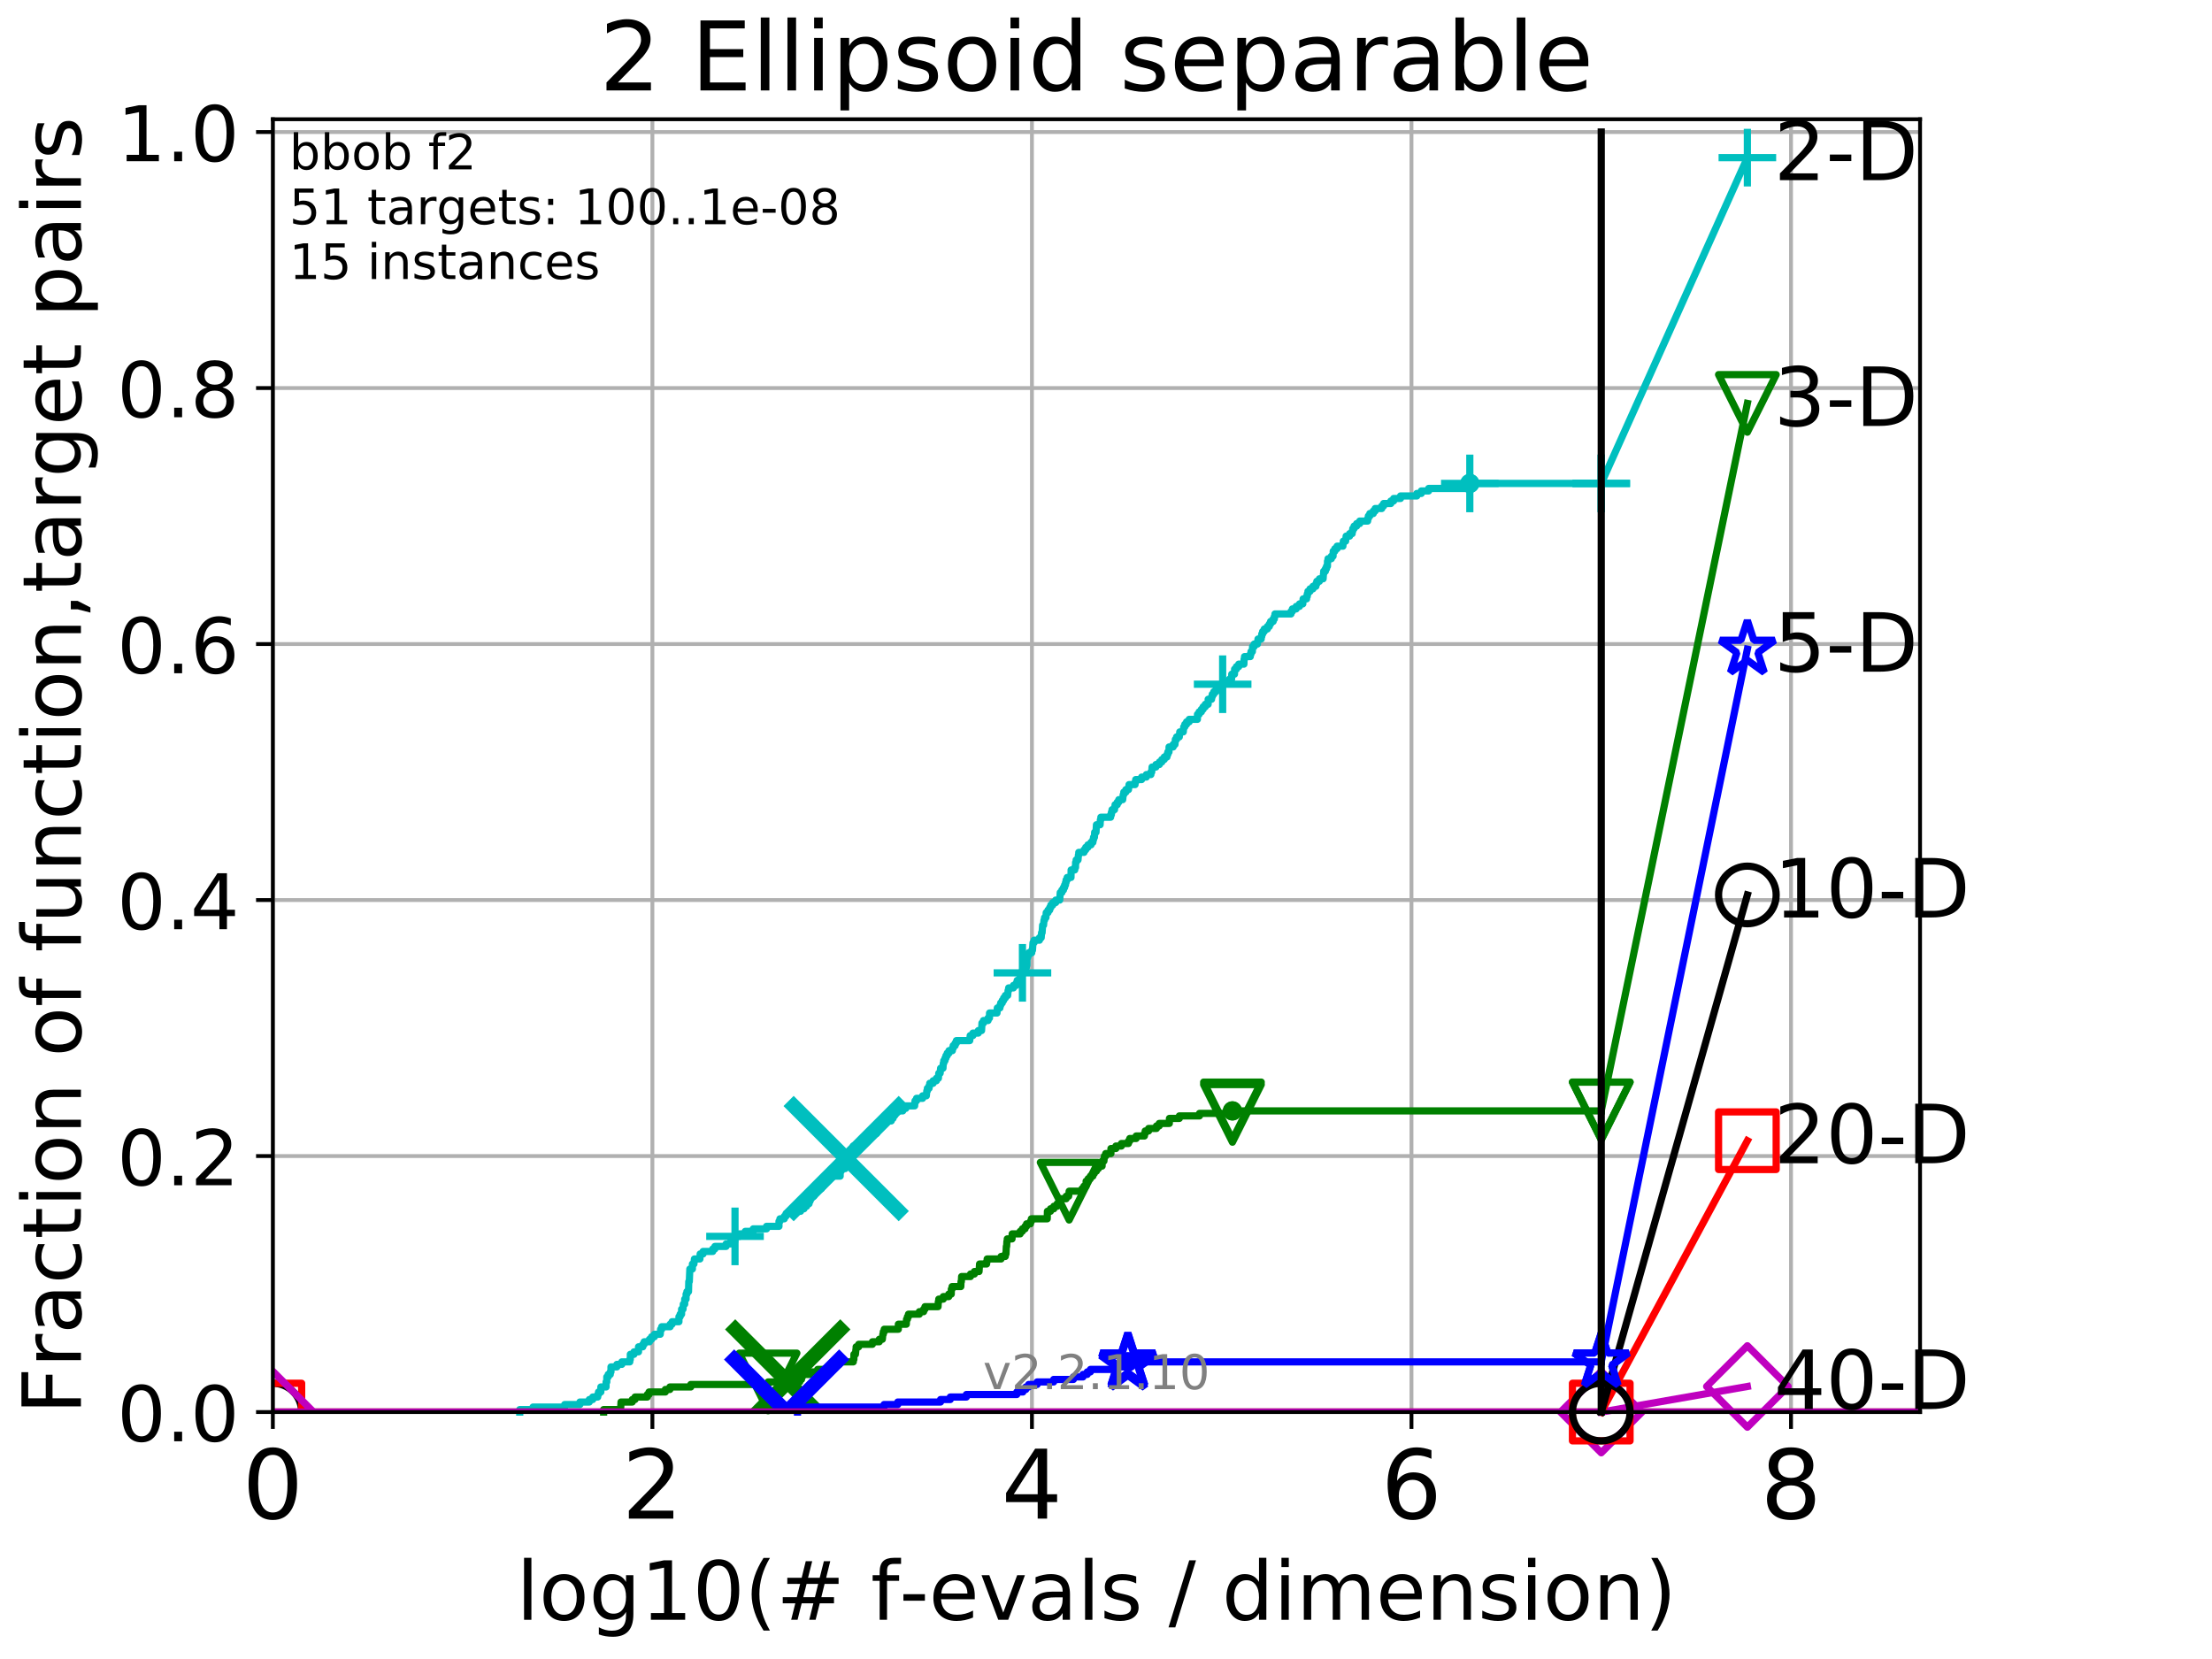 <?xml version="1.0" encoding="utf-8" standalone="no"?>
<!DOCTYPE svg PUBLIC "-//W3C//DTD SVG 1.1//EN"
  "http://www.w3.org/Graphics/SVG/1.1/DTD/svg11.dtd">
<!-- Created with matplotlib (http://matplotlib.org/) -->
<svg height="345.6pt" version="1.1" viewBox="0 0 460.8 345.6" width="460.8pt" xmlns="http://www.w3.org/2000/svg" xmlns:xlink="http://www.w3.org/1999/xlink">
 <defs>
  <style type="text/css">
*{stroke-linecap:butt;stroke-linejoin:round;}
  </style>
 </defs>
 <g id="figure_1">
  <g id="patch_1">
   <path d="M 0 345.6 
L 460.8 345.6 
L 460.8 0 
L 0 0 
z
" style="fill:#ffffff;"/>
  </g>
  <g id="axes_1">
   <g id="patch_2">
    <path d="M 56.84 294.16 
L 399.984 294.16 
L 399.984 24.84 
L 56.84 24.84 
z
" style="fill:#ffffff;"/>
   </g>
   <g id="matplotlib.axis_1">
    <g id="xtick_1">
     <g id="line2d_1">
      <path clip-path="url(#p47958f9c05)" d="M 56.84 294.16 
L 56.84 24.84 
" style="fill:none;stroke:#b0b0b0;stroke-linecap:square;stroke-width:0.8;"/>
     </g>
     <g id="line2d_2">
      <defs>
       <path d="M 0 0 
L 0 3.5 
" id="m445928299d" style="stroke:#000000;stroke-width:0.8;"/>
      </defs>
      <g>
       <use style="stroke:#000000;stroke-width:0.8;" x="56.84" xlink:href="#m445928299d" y="294.16"/>
      </g>
     </g>
     <g id="text_1">
      <!-- 0 -->
      <defs>
       <path d="M 31.781 66.406 
Q 24.172 66.406 20.328 58.906 
Q 16.5 51.422 16.5 36.375 
Q 16.5 21.391 20.328 13.891 
Q 24.172 6.391 31.781 6.391 
Q 39.453 6.391 43.281 13.891 
Q 47.125 21.391 47.125 36.375 
Q 47.125 51.422 43.281 58.906 
Q 39.453 66.406 31.781 66.406 
z
M 31.781 74.219 
Q 44.047 74.219 50.516 64.516 
Q 56.984 54.828 56.984 36.375 
Q 56.984 17.969 50.516 8.266 
Q 44.047 -1.422 31.781 -1.422 
Q 19.531 -1.422 13.062 8.266 
Q 6.594 17.969 6.594 36.375 
Q 6.594 54.828 13.062 64.516 
Q 19.531 74.219 31.781 74.219 
z
" id="DejaVuSans-30"/>
      </defs>
      <g transform="translate(50.477 316.357)scale(0.2 -0.2)">
       <use xlink:href="#DejaVuSans-30"/>
      </g>
     </g>
    </g>
    <g id="xtick_2">
     <g id="line2d_3">
      <path clip-path="url(#p47958f9c05)" d="M 135.905 294.16 
L 135.905 24.84 
" style="fill:none;stroke:#b0b0b0;stroke-linecap:square;stroke-width:0.8;"/>
     </g>
     <g id="line2d_4">
      <g>
       <use style="stroke:#000000;stroke-width:0.8;" x="135.905" xlink:href="#m445928299d" y="294.16"/>
      </g>
     </g>
     <g id="text_2">
      <!-- 2 -->
      <defs>
       <path d="M 19.188 8.297 
L 53.609 8.297 
L 53.609 0 
L 7.328 0 
L 7.328 8.297 
Q 12.938 14.109 22.625 23.891 
Q 32.328 33.688 34.812 36.531 
Q 39.547 41.844 41.422 45.531 
Q 43.312 49.219 43.312 52.781 
Q 43.312 58.594 39.234 62.25 
Q 35.156 65.922 28.609 65.922 
Q 23.969 65.922 18.812 64.312 
Q 13.672 62.703 7.812 59.422 
L 7.812 69.391 
Q 13.766 71.781 18.938 73 
Q 24.125 74.219 28.422 74.219 
Q 39.75 74.219 46.484 68.547 
Q 53.219 62.891 53.219 53.422 
Q 53.219 48.922 51.531 44.891 
Q 49.859 40.875 45.406 35.406 
Q 44.188 33.984 37.641 27.219 
Q 31.109 20.453 19.188 8.297 
z
" id="DejaVuSans-32"/>
      </defs>
      <g transform="translate(129.543 316.357)scale(0.2 -0.2)">
       <use xlink:href="#DejaVuSans-32"/>
      </g>
     </g>
    </g>
    <g id="xtick_3">
     <g id="line2d_5">
      <path clip-path="url(#p47958f9c05)" d="M 214.971 294.16 
L 214.971 24.84 
" style="fill:none;stroke:#b0b0b0;stroke-linecap:square;stroke-width:0.8;"/>
     </g>
     <g id="line2d_6">
      <g>
       <use style="stroke:#000000;stroke-width:0.8;" x="214.971" xlink:href="#m445928299d" y="294.16"/>
      </g>
     </g>
     <g id="text_3">
      <!-- 4 -->
      <defs>
       <path d="M 37.797 64.312 
L 12.891 25.391 
L 37.797 25.391 
z
M 35.203 72.906 
L 47.609 72.906 
L 47.609 25.391 
L 58.016 25.391 
L 58.016 17.188 
L 47.609 17.188 
L 47.609 0 
L 37.797 0 
L 37.797 17.188 
L 4.891 17.188 
L 4.891 26.703 
z
" id="DejaVuSans-34"/>
      </defs>
      <g transform="translate(208.608 316.357)scale(0.2 -0.2)">
       <use xlink:href="#DejaVuSans-34"/>
      </g>
     </g>
    </g>
    <g id="xtick_4">
     <g id="line2d_7">
      <path clip-path="url(#p47958f9c05)" d="M 294.036 294.16 
L 294.036 24.84 
" style="fill:none;stroke:#b0b0b0;stroke-linecap:square;stroke-width:0.8;"/>
     </g>
     <g id="line2d_8">
      <g>
       <use style="stroke:#000000;stroke-width:0.8;" x="294.036" xlink:href="#m445928299d" y="294.16"/>
      </g>
     </g>
     <g id="text_4">
      <!-- 6 -->
      <defs>
       <path d="M 33.016 40.375 
Q 26.375 40.375 22.484 35.828 
Q 18.609 31.297 18.609 23.391 
Q 18.609 15.531 22.484 10.953 
Q 26.375 6.391 33.016 6.391 
Q 39.656 6.391 43.531 10.953 
Q 47.406 15.531 47.406 23.391 
Q 47.406 31.297 43.531 35.828 
Q 39.656 40.375 33.016 40.375 
z
M 52.594 71.297 
L 52.594 62.312 
Q 48.875 64.062 45.094 64.984 
Q 41.312 65.922 37.594 65.922 
Q 27.828 65.922 22.672 59.328 
Q 17.531 52.734 16.797 39.406 
Q 19.672 43.656 24.016 45.922 
Q 28.375 48.188 33.594 48.188 
Q 44.578 48.188 50.953 41.516 
Q 57.328 34.859 57.328 23.391 
Q 57.328 12.156 50.688 5.359 
Q 44.047 -1.422 33.016 -1.422 
Q 20.359 -1.422 13.672 8.266 
Q 6.984 17.969 6.984 36.375 
Q 6.984 53.656 15.188 63.938 
Q 23.391 74.219 37.203 74.219 
Q 40.922 74.219 44.703 73.484 
Q 48.484 72.75 52.594 71.297 
z
" id="DejaVuSans-36"/>
      </defs>
      <g transform="translate(287.674 316.357)scale(0.2 -0.2)">
       <use xlink:href="#DejaVuSans-36"/>
      </g>
     </g>
    </g>
    <g id="xtick_5">
     <g id="line2d_9">
      <path clip-path="url(#p47958f9c05)" d="M 373.102 294.16 
L 373.102 24.84 
" style="fill:none;stroke:#b0b0b0;stroke-linecap:square;stroke-width:0.8;"/>
     </g>
     <g id="line2d_10">
      <g>
       <use style="stroke:#000000;stroke-width:0.8;" x="373.102" xlink:href="#m445928299d" y="294.16"/>
      </g>
     </g>
     <g id="text_5">
      <!-- 8 -->
      <defs>
       <path d="M 31.781 34.625 
Q 24.75 34.625 20.719 30.859 
Q 16.703 27.094 16.703 20.516 
Q 16.703 13.922 20.719 10.156 
Q 24.75 6.391 31.781 6.391 
Q 38.812 6.391 42.859 10.172 
Q 46.922 13.969 46.922 20.516 
Q 46.922 27.094 42.891 30.859 
Q 38.875 34.625 31.781 34.625 
z
M 21.922 38.812 
Q 15.578 40.375 12.031 44.719 
Q 8.5 49.078 8.5 55.328 
Q 8.5 64.062 14.719 69.141 
Q 20.953 74.219 31.781 74.219 
Q 42.672 74.219 48.875 69.141 
Q 55.078 64.062 55.078 55.328 
Q 55.078 49.078 51.531 44.719 
Q 48 40.375 41.703 38.812 
Q 48.828 37.156 52.797 32.312 
Q 56.781 27.484 56.781 20.516 
Q 56.781 9.906 50.312 4.234 
Q 43.844 -1.422 31.781 -1.422 
Q 19.734 -1.422 13.25 4.234 
Q 6.781 9.906 6.781 20.516 
Q 6.781 27.484 10.781 32.312 
Q 14.797 37.156 21.922 38.812 
z
M 18.312 54.391 
Q 18.312 48.734 21.844 45.562 
Q 25.391 42.391 31.781 42.391 
Q 38.141 42.391 41.719 45.562 
Q 45.312 48.734 45.312 54.391 
Q 45.312 60.062 41.719 63.234 
Q 38.141 66.406 31.781 66.406 
Q 25.391 66.406 21.844 63.234 
Q 18.312 60.062 18.312 54.391 
z
" id="DejaVuSans-38"/>
      </defs>
      <g transform="translate(366.739 316.357)scale(0.2 -0.2)">
       <use xlink:href="#DejaVuSans-38"/>
      </g>
     </g>
    </g>
    <g id="text_6">
     <!-- log10(# f-evals / dimension) -->
     <defs>
      <path d="M 9.422 75.984 
L 18.406 75.984 
L 18.406 0 
L 9.422 0 
z
" id="DejaVuSans-6c"/>
      <path d="M 30.609 48.391 
Q 23.391 48.391 19.188 42.75 
Q 14.984 37.109 14.984 27.297 
Q 14.984 17.484 19.156 11.844 
Q 23.344 6.203 30.609 6.203 
Q 37.797 6.203 41.984 11.859 
Q 46.188 17.531 46.188 27.297 
Q 46.188 37.016 41.984 42.703 
Q 37.797 48.391 30.609 48.391 
z
M 30.609 56 
Q 42.328 56 49.016 48.375 
Q 55.719 40.766 55.719 27.297 
Q 55.719 13.875 49.016 6.219 
Q 42.328 -1.422 30.609 -1.422 
Q 18.844 -1.422 12.172 6.219 
Q 5.516 13.875 5.516 27.297 
Q 5.516 40.766 12.172 48.375 
Q 18.844 56 30.609 56 
z
" id="DejaVuSans-6f"/>
      <path d="M 45.406 27.984 
Q 45.406 37.75 41.375 43.109 
Q 37.359 48.484 30.078 48.484 
Q 22.859 48.484 18.828 43.109 
Q 14.797 37.75 14.797 27.984 
Q 14.797 18.266 18.828 12.891 
Q 22.859 7.516 30.078 7.516 
Q 37.359 7.516 41.375 12.891 
Q 45.406 18.266 45.406 27.984 
z
M 54.391 6.781 
Q 54.391 -7.172 48.188 -13.984 
Q 42 -20.797 29.203 -20.797 
Q 24.469 -20.797 20.266 -20.094 
Q 16.062 -19.391 12.109 -17.922 
L 12.109 -9.188 
Q 16.062 -11.328 19.922 -12.344 
Q 23.781 -13.375 27.781 -13.375 
Q 36.625 -13.375 41.016 -8.766 
Q 45.406 -4.156 45.406 5.172 
L 45.406 9.625 
Q 42.625 4.781 38.281 2.391 
Q 33.938 0 27.875 0 
Q 17.828 0 11.672 7.656 
Q 5.516 15.328 5.516 27.984 
Q 5.516 40.672 11.672 48.328 
Q 17.828 56 27.875 56 
Q 33.938 56 38.281 53.609 
Q 42.625 51.219 45.406 46.391 
L 45.406 54.688 
L 54.391 54.688 
z
" id="DejaVuSans-67"/>
      <path d="M 12.406 8.297 
L 28.516 8.297 
L 28.516 63.922 
L 10.984 60.406 
L 10.984 69.391 
L 28.422 72.906 
L 38.281 72.906 
L 38.281 8.297 
L 54.391 8.297 
L 54.391 0 
L 12.406 0 
z
" id="DejaVuSans-31"/>
      <path d="M 31 75.875 
Q 24.469 64.656 21.281 53.656 
Q 18.109 42.672 18.109 31.391 
Q 18.109 20.125 21.312 9.062 
Q 24.516 -2 31 -13.188 
L 23.188 -13.188 
Q 15.875 -1.703 12.234 9.375 
Q 8.594 20.453 8.594 31.391 
Q 8.594 42.281 12.203 53.312 
Q 15.828 64.359 23.188 75.875 
z
" id="DejaVuSans-28"/>
      <path d="M 51.125 44 
L 36.922 44 
L 32.812 27.688 
L 47.125 27.688 
z
M 43.797 71.781 
L 38.719 51.516 
L 52.984 51.516 
L 58.109 71.781 
L 65.922 71.781 
L 60.891 51.516 
L 76.125 51.516 
L 76.125 44 
L 58.984 44 
L 54.984 27.688 
L 70.516 27.688 
L 70.516 20.219 
L 53.078 20.219 
L 48 0 
L 40.188 0 
L 45.219 20.219 
L 30.906 20.219 
L 25.875 0 
L 18.016 0 
L 23.094 20.219 
L 7.719 20.219 
L 7.719 27.688 
L 24.906 27.688 
L 29 44 
L 13.281 44 
L 13.281 51.516 
L 30.906 51.516 
L 35.891 71.781 
z
" id="DejaVuSans-23"/>
      <path id="DejaVuSans-20"/>
      <path d="M 37.109 75.984 
L 37.109 68.5 
L 28.516 68.5 
Q 23.688 68.5 21.797 66.547 
Q 19.922 64.594 19.922 59.516 
L 19.922 54.688 
L 34.719 54.688 
L 34.719 47.703 
L 19.922 47.703 
L 19.922 0 
L 10.891 0 
L 10.891 47.703 
L 2.297 47.703 
L 2.297 54.688 
L 10.891 54.688 
L 10.891 58.5 
Q 10.891 67.625 15.141 71.797 
Q 19.391 75.984 28.609 75.984 
z
" id="DejaVuSans-66"/>
      <path d="M 4.891 31.391 
L 31.203 31.391 
L 31.203 23.391 
L 4.891 23.391 
z
" id="DejaVuSans-2d"/>
      <path d="M 56.203 29.594 
L 56.203 25.203 
L 14.891 25.203 
Q 15.484 15.922 20.484 11.062 
Q 25.484 6.203 34.422 6.203 
Q 39.594 6.203 44.453 7.469 
Q 49.312 8.734 54.109 11.281 
L 54.109 2.781 
Q 49.266 0.734 44.188 -0.344 
Q 39.109 -1.422 33.891 -1.422 
Q 20.797 -1.422 13.156 6.188 
Q 5.516 13.812 5.516 26.812 
Q 5.516 40.234 12.766 48.109 
Q 20.016 56 32.328 56 
Q 43.359 56 49.781 48.891 
Q 56.203 41.797 56.203 29.594 
z
M 47.219 32.234 
Q 47.125 39.594 43.094 43.984 
Q 39.062 48.391 32.422 48.391 
Q 24.906 48.391 20.391 44.141 
Q 15.875 39.891 15.188 32.172 
z
" id="DejaVuSans-65"/>
      <path d="M 2.984 54.688 
L 12.5 54.688 
L 29.594 8.797 
L 46.688 54.688 
L 56.203 54.688 
L 35.688 0 
L 23.484 0 
z
" id="DejaVuSans-76"/>
      <path d="M 34.281 27.484 
Q 23.391 27.484 19.188 25 
Q 14.984 22.516 14.984 16.5 
Q 14.984 11.719 18.141 8.906 
Q 21.297 6.109 26.703 6.109 
Q 34.188 6.109 38.703 11.406 
Q 43.219 16.703 43.219 25.484 
L 43.219 27.484 
z
M 52.203 31.203 
L 52.203 0 
L 43.219 0 
L 43.219 8.297 
Q 40.141 3.328 35.547 0.953 
Q 30.953 -1.422 24.312 -1.422 
Q 15.922 -1.422 10.953 3.297 
Q 6 8.016 6 15.922 
Q 6 25.141 12.172 29.828 
Q 18.359 34.516 30.609 34.516 
L 43.219 34.516 
L 43.219 35.406 
Q 43.219 41.609 39.141 45 
Q 35.062 48.391 27.688 48.391 
Q 23 48.391 18.547 47.266 
Q 14.109 46.141 10.016 43.891 
L 10.016 52.203 
Q 14.938 54.109 19.578 55.047 
Q 24.219 56 28.609 56 
Q 40.484 56 46.344 49.844 
Q 52.203 43.703 52.203 31.203 
z
" id="DejaVuSans-61"/>
      <path d="M 44.281 53.078 
L 44.281 44.578 
Q 40.484 46.531 36.375 47.5 
Q 32.281 48.484 27.875 48.484 
Q 21.188 48.484 17.844 46.438 
Q 14.5 44.391 14.5 40.281 
Q 14.5 37.156 16.891 35.375 
Q 19.281 33.594 26.516 31.984 
L 29.594 31.297 
Q 39.156 29.25 43.188 25.516 
Q 47.219 21.781 47.219 15.094 
Q 47.219 7.469 41.188 3.016 
Q 35.156 -1.422 24.609 -1.422 
Q 20.219 -1.422 15.453 -0.562 
Q 10.688 0.297 5.422 2 
L 5.422 11.281 
Q 10.406 8.688 15.234 7.391 
Q 20.062 6.109 24.812 6.109 
Q 31.156 6.109 34.562 8.281 
Q 37.984 10.453 37.984 14.406 
Q 37.984 18.062 35.516 20.016 
Q 33.062 21.969 24.703 23.781 
L 21.578 24.516 
Q 13.234 26.266 9.516 29.906 
Q 5.812 33.547 5.812 39.891 
Q 5.812 47.609 11.281 51.797 
Q 16.75 56 26.812 56 
Q 31.781 56 36.172 55.266 
Q 40.578 54.547 44.281 53.078 
z
" id="DejaVuSans-73"/>
      <path d="M 25.391 72.906 
L 33.688 72.906 
L 8.297 -9.281 
L 0 -9.281 
z
" id="DejaVuSans-2f"/>
      <path d="M 45.406 46.391 
L 45.406 75.984 
L 54.391 75.984 
L 54.391 0 
L 45.406 0 
L 45.406 8.203 
Q 42.578 3.328 38.25 0.953 
Q 33.938 -1.422 27.875 -1.422 
Q 17.969 -1.422 11.734 6.484 
Q 5.516 14.406 5.516 27.297 
Q 5.516 40.188 11.734 48.094 
Q 17.969 56 27.875 56 
Q 33.938 56 38.25 53.625 
Q 42.578 51.266 45.406 46.391 
z
M 14.797 27.297 
Q 14.797 17.391 18.875 11.75 
Q 22.953 6.109 30.078 6.109 
Q 37.203 6.109 41.297 11.75 
Q 45.406 17.391 45.406 27.297 
Q 45.406 37.203 41.297 42.844 
Q 37.203 48.484 30.078 48.484 
Q 22.953 48.484 18.875 42.844 
Q 14.797 37.203 14.797 27.297 
z
" id="DejaVuSans-64"/>
      <path d="M 9.422 54.688 
L 18.406 54.688 
L 18.406 0 
L 9.422 0 
z
M 9.422 75.984 
L 18.406 75.984 
L 18.406 64.594 
L 9.422 64.594 
z
" id="DejaVuSans-69"/>
      <path d="M 52 44.188 
Q 55.375 50.25 60.062 53.125 
Q 64.75 56 71.094 56 
Q 79.641 56 84.281 50.016 
Q 88.922 44.047 88.922 33.016 
L 88.922 0 
L 79.891 0 
L 79.891 32.719 
Q 79.891 40.578 77.094 44.375 
Q 74.312 48.188 68.609 48.188 
Q 61.625 48.188 57.562 43.547 
Q 53.516 38.922 53.516 30.906 
L 53.516 0 
L 44.484 0 
L 44.484 32.719 
Q 44.484 40.625 41.703 44.406 
Q 38.922 48.188 33.109 48.188 
Q 26.219 48.188 22.156 43.531 
Q 18.109 38.875 18.109 30.906 
L 18.109 0 
L 9.078 0 
L 9.078 54.688 
L 18.109 54.688 
L 18.109 46.188 
Q 21.188 51.219 25.484 53.609 
Q 29.781 56 35.688 56 
Q 41.656 56 45.828 52.969 
Q 50 49.953 52 44.188 
z
" id="DejaVuSans-6d"/>
      <path d="M 54.891 33.016 
L 54.891 0 
L 45.906 0 
L 45.906 32.719 
Q 45.906 40.484 42.875 44.328 
Q 39.844 48.188 33.797 48.188 
Q 26.516 48.188 22.312 43.547 
Q 18.109 38.922 18.109 30.906 
L 18.109 0 
L 9.078 0 
L 9.078 54.688 
L 18.109 54.688 
L 18.109 46.188 
Q 21.344 51.125 25.703 53.562 
Q 30.078 56 35.797 56 
Q 45.219 56 50.047 50.172 
Q 54.891 44.344 54.891 33.016 
z
" id="DejaVuSans-6e"/>
      <path d="M 8.016 75.875 
L 15.828 75.875 
Q 23.141 64.359 26.781 53.312 
Q 30.422 42.281 30.422 31.391 
Q 30.422 20.453 26.781 9.375 
Q 23.141 -1.703 15.828 -13.188 
L 8.016 -13.188 
Q 14.5 -2 17.703 9.062 
Q 20.906 20.125 20.906 31.391 
Q 20.906 42.672 17.703 53.656 
Q 14.5 64.656 8.016 75.875 
z
" id="DejaVuSans-29"/>
     </defs>
     <g transform="translate(107.571 337.434)scale(0.17 -0.17)">
      <use xlink:href="#DejaVuSans-6c"/>
      <use x="27.783" xlink:href="#DejaVuSans-6f"/>
      <use x="88.965" xlink:href="#DejaVuSans-67"/>
      <use x="152.441" xlink:href="#DejaVuSans-31"/>
      <use x="216.064" xlink:href="#DejaVuSans-30"/>
      <use x="279.688" xlink:href="#DejaVuSans-28"/>
      <use x="318.701" xlink:href="#DejaVuSans-23"/>
      <use x="402.49" xlink:href="#DejaVuSans-20"/>
      <use x="434.277" xlink:href="#DejaVuSans-66"/>
      <use x="469.404" xlink:href="#DejaVuSans-2d"/>
      <use x="505.488" xlink:href="#DejaVuSans-65"/>
      <use x="567.012" xlink:href="#DejaVuSans-76"/>
      <use x="626.191" xlink:href="#DejaVuSans-61"/>
      <use x="687.471" xlink:href="#DejaVuSans-6c"/>
      <use x="715.254" xlink:href="#DejaVuSans-73"/>
      <use x="767.354" xlink:href="#DejaVuSans-20"/>
      <use x="799.141" xlink:href="#DejaVuSans-2f"/>
      <use x="832.832" xlink:href="#DejaVuSans-20"/>
      <use x="864.619" xlink:href="#DejaVuSans-64"/>
      <use x="928.096" xlink:href="#DejaVuSans-69"/>
      <use x="955.879" xlink:href="#DejaVuSans-6d"/>
      <use x="1053.291" xlink:href="#DejaVuSans-65"/>
      <use x="1114.814" xlink:href="#DejaVuSans-6e"/>
      <use x="1178.193" xlink:href="#DejaVuSans-73"/>
      <use x="1230.293" xlink:href="#DejaVuSans-69"/>
      <use x="1258.076" xlink:href="#DejaVuSans-6f"/>
      <use x="1319.258" xlink:href="#DejaVuSans-6e"/>
      <use x="1382.637" xlink:href="#DejaVuSans-29"/>
     </g>
    </g>
   </g>
   <g id="matplotlib.axis_2">
    <g id="ytick_1">
     <g id="line2d_11">
      <path clip-path="url(#p47958f9c05)" d="M 56.84 294.16 
L 399.984 294.16 
" style="fill:none;stroke:#b0b0b0;stroke-linecap:square;stroke-width:0.8;"/>
     </g>
     <g id="line2d_12">
      <defs>
       <path d="M 0 0 
L -3.5 0 
" id="me988211eaf" style="stroke:#000000;stroke-width:0.8;"/>
      </defs>
      <g>
       <use style="stroke:#000000;stroke-width:0.8;" x="56.84" xlink:href="#me988211eaf" y="294.16"/>
      </g>
     </g>
     <g id="text_7">
      <!-- 0.0 -->
      <defs>
       <path d="M 10.688 12.406 
L 21 12.406 
L 21 0 
L 10.688 0 
z
" id="DejaVuSans-2e"/>
      </defs>
      <g transform="translate(24.395 300.239)scale(0.16 -0.16)">
       <use xlink:href="#DejaVuSans-30"/>
       <use x="63.623" xlink:href="#DejaVuSans-2e"/>
       <use x="95.41" xlink:href="#DejaVuSans-30"/>
      </g>
     </g>
    </g>
    <g id="ytick_2">
     <g id="line2d_13">
      <path clip-path="url(#p47958f9c05)" d="M 56.84 240.829 
L 399.984 240.829 
" style="fill:none;stroke:#b0b0b0;stroke-linecap:square;stroke-width:0.8;"/>
     </g>
     <g id="line2d_14">
      <g>
       <use style="stroke:#000000;stroke-width:0.8;" x="56.84" xlink:href="#me988211eaf" y="240.829"/>
      </g>
     </g>
     <g id="text_8">
      <!-- 0.2 -->
      <g transform="translate(24.395 246.908)scale(0.16 -0.16)">
       <use xlink:href="#DejaVuSans-30"/>
       <use x="63.623" xlink:href="#DejaVuSans-2e"/>
       <use x="95.41" xlink:href="#DejaVuSans-32"/>
      </g>
     </g>
    </g>
    <g id="ytick_3">
     <g id="line2d_15">
      <path clip-path="url(#p47958f9c05)" d="M 56.84 187.499 
L 399.984 187.499 
" style="fill:none;stroke:#b0b0b0;stroke-linecap:square;stroke-width:0.8;"/>
     </g>
     <g id="line2d_16">
      <g>
       <use style="stroke:#000000;stroke-width:0.8;" x="56.84" xlink:href="#me988211eaf" y="187.499"/>
      </g>
     </g>
     <g id="text_9">
      <!-- 0.4 -->
      <g transform="translate(24.395 193.577)scale(0.16 -0.16)">
       <use xlink:href="#DejaVuSans-30"/>
       <use x="63.623" xlink:href="#DejaVuSans-2e"/>
       <use x="95.41" xlink:href="#DejaVuSans-34"/>
      </g>
     </g>
    </g>
    <g id="ytick_4">
     <g id="line2d_17">
      <path clip-path="url(#p47958f9c05)" d="M 56.84 134.168 
L 399.984 134.168 
" style="fill:none;stroke:#b0b0b0;stroke-linecap:square;stroke-width:0.8;"/>
     </g>
     <g id="line2d_18">
      <g>
       <use style="stroke:#000000;stroke-width:0.8;" x="56.84" xlink:href="#me988211eaf" y="134.168"/>
      </g>
     </g>
     <g id="text_10">
      <!-- 0.6 -->
      <g transform="translate(24.395 140.247)scale(0.16 -0.16)">
       <use xlink:href="#DejaVuSans-30"/>
       <use x="63.623" xlink:href="#DejaVuSans-2e"/>
       <use x="95.41" xlink:href="#DejaVuSans-36"/>
      </g>
     </g>
    </g>
    <g id="ytick_5">
     <g id="line2d_19">
      <path clip-path="url(#p47958f9c05)" d="M 56.84 80.837 
L 399.984 80.837 
" style="fill:none;stroke:#b0b0b0;stroke-linecap:square;stroke-width:0.8;"/>
     </g>
     <g id="line2d_20">
      <g>
       <use style="stroke:#000000;stroke-width:0.8;" x="56.84" xlink:href="#me988211eaf" y="80.837"/>
      </g>
     </g>
     <g id="text_11">
      <!-- 0.8 -->
      <g transform="translate(24.395 86.916)scale(0.16 -0.16)">
       <use xlink:href="#DejaVuSans-30"/>
       <use x="63.623" xlink:href="#DejaVuSans-2e"/>
       <use x="95.41" xlink:href="#DejaVuSans-38"/>
      </g>
     </g>
    </g>
    <g id="ytick_6">
     <g id="line2d_21">
      <path clip-path="url(#p47958f9c05)" d="M 56.84 27.507 
L 399.984 27.507 
" style="fill:none;stroke:#b0b0b0;stroke-linecap:square;stroke-width:0.8;"/>
     </g>
     <g id="line2d_22">
      <g>
       <use style="stroke:#000000;stroke-width:0.8;" x="56.84" xlink:href="#me988211eaf" y="27.507"/>
      </g>
     </g>
     <g id="text_12">
      <!-- 1.0 -->
      <g transform="translate(24.395 33.585)scale(0.16 -0.16)">
       <use xlink:href="#DejaVuSans-31"/>
       <use x="63.623" xlink:href="#DejaVuSans-2e"/>
       <use x="95.41" xlink:href="#DejaVuSans-30"/>
      </g>
     </g>
    </g>
    <g id="text_13">
     <!-- Fraction of function,target pairs -->
     <defs>
      <path d="M 9.812 72.906 
L 51.703 72.906 
L 51.703 64.594 
L 19.672 64.594 
L 19.672 43.109 
L 48.578 43.109 
L 48.578 34.812 
L 19.672 34.812 
L 19.672 0 
L 9.812 0 
z
" id="DejaVuSans-46"/>
      <path d="M 41.109 46.297 
Q 39.594 47.172 37.812 47.578 
Q 36.031 48 33.891 48 
Q 26.266 48 22.188 43.047 
Q 18.109 38.094 18.109 28.812 
L 18.109 0 
L 9.078 0 
L 9.078 54.688 
L 18.109 54.688 
L 18.109 46.188 
Q 20.953 51.172 25.484 53.578 
Q 30.031 56 36.531 56 
Q 37.453 56 38.578 55.875 
Q 39.703 55.766 41.062 55.516 
z
" id="DejaVuSans-72"/>
      <path d="M 48.781 52.594 
L 48.781 44.188 
Q 44.969 46.297 41.141 47.344 
Q 37.312 48.391 33.406 48.391 
Q 24.656 48.391 19.812 42.844 
Q 14.984 37.312 14.984 27.297 
Q 14.984 17.281 19.812 11.734 
Q 24.656 6.203 33.406 6.203 
Q 37.312 6.203 41.141 7.25 
Q 44.969 8.297 48.781 10.406 
L 48.781 2.094 
Q 45.016 0.344 40.984 -0.531 
Q 36.969 -1.422 32.422 -1.422 
Q 20.062 -1.422 12.781 6.344 
Q 5.516 14.109 5.516 27.297 
Q 5.516 40.672 12.859 48.328 
Q 20.219 56 33.016 56 
Q 37.156 56 41.109 55.141 
Q 45.062 54.297 48.781 52.594 
z
" id="DejaVuSans-63"/>
      <path d="M 18.312 70.219 
L 18.312 54.688 
L 36.812 54.688 
L 36.812 47.703 
L 18.312 47.703 
L 18.312 18.016 
Q 18.312 11.328 20.141 9.422 
Q 21.969 7.516 27.594 7.516 
L 36.812 7.516 
L 36.812 0 
L 27.594 0 
Q 17.188 0 13.234 3.875 
Q 9.281 7.766 9.281 18.016 
L 9.281 47.703 
L 2.688 47.703 
L 2.688 54.688 
L 9.281 54.688 
L 9.281 70.219 
z
" id="DejaVuSans-74"/>
      <path d="M 8.5 21.578 
L 8.5 54.688 
L 17.484 54.688 
L 17.484 21.922 
Q 17.484 14.156 20.5 10.266 
Q 23.531 6.391 29.594 6.391 
Q 36.859 6.391 41.078 11.031 
Q 45.312 15.672 45.312 23.688 
L 45.312 54.688 
L 54.297 54.688 
L 54.297 0 
L 45.312 0 
L 45.312 8.406 
Q 42.047 3.422 37.719 1 
Q 33.406 -1.422 27.688 -1.422 
Q 18.266 -1.422 13.375 4.438 
Q 8.5 10.297 8.5 21.578 
z
M 31.109 56 
z
" id="DejaVuSans-75"/>
      <path d="M 11.719 12.406 
L 22.016 12.406 
L 22.016 4 
L 14.016 -11.625 
L 7.719 -11.625 
L 11.719 4 
z
" id="DejaVuSans-2c"/>
      <path d="M 18.109 8.203 
L 18.109 -20.797 
L 9.078 -20.797 
L 9.078 54.688 
L 18.109 54.688 
L 18.109 46.391 
Q 20.953 51.266 25.266 53.625 
Q 29.594 56 35.594 56 
Q 45.562 56 51.781 48.094 
Q 58.016 40.188 58.016 27.297 
Q 58.016 14.406 51.781 6.484 
Q 45.562 -1.422 35.594 -1.422 
Q 29.594 -1.422 25.266 0.953 
Q 20.953 3.328 18.109 8.203 
z
M 48.688 27.297 
Q 48.688 37.203 44.609 42.844 
Q 40.531 48.484 33.406 48.484 
Q 26.266 48.484 22.188 42.844 
Q 18.109 37.203 18.109 27.297 
Q 18.109 17.391 22.188 11.75 
Q 26.266 6.109 33.406 6.109 
Q 40.531 6.109 44.609 11.75 
Q 48.688 17.391 48.688 27.297 
z
" id="DejaVuSans-70"/>
     </defs>
     <g transform="translate(16.86 294.639)rotate(-90)scale(0.17 -0.17)">
      <use xlink:href="#DejaVuSans-46"/>
      <use x="57.41" xlink:href="#DejaVuSans-72"/>
      <use x="98.523" xlink:href="#DejaVuSans-61"/>
      <use x="159.803" xlink:href="#DejaVuSans-63"/>
      <use x="214.783" xlink:href="#DejaVuSans-74"/>
      <use x="253.992" xlink:href="#DejaVuSans-69"/>
      <use x="281.775" xlink:href="#DejaVuSans-6f"/>
      <use x="342.957" xlink:href="#DejaVuSans-6e"/>
      <use x="406.336" xlink:href="#DejaVuSans-20"/>
      <use x="438.123" xlink:href="#DejaVuSans-6f"/>
      <use x="499.305" xlink:href="#DejaVuSans-66"/>
      <use x="534.51" xlink:href="#DejaVuSans-20"/>
      <use x="566.297" xlink:href="#DejaVuSans-66"/>
      <use x="601.502" xlink:href="#DejaVuSans-75"/>
      <use x="664.881" xlink:href="#DejaVuSans-6e"/>
      <use x="728.26" xlink:href="#DejaVuSans-63"/>
      <use x="783.24" xlink:href="#DejaVuSans-74"/>
      <use x="822.449" xlink:href="#DejaVuSans-69"/>
      <use x="850.232" xlink:href="#DejaVuSans-6f"/>
      <use x="911.414" xlink:href="#DejaVuSans-6e"/>
      <use x="974.793" xlink:href="#DejaVuSans-2c"/>
      <use x="1006.58" xlink:href="#DejaVuSans-74"/>
      <use x="1045.789" xlink:href="#DejaVuSans-61"/>
      <use x="1107.068" xlink:href="#DejaVuSans-72"/>
      <use x="1148.166" xlink:href="#DejaVuSans-67"/>
      <use x="1211.643" xlink:href="#DejaVuSans-65"/>
      <use x="1273.166" xlink:href="#DejaVuSans-74"/>
      <use x="1312.375" xlink:href="#DejaVuSans-20"/>
      <use x="1344.162" xlink:href="#DejaVuSans-70"/>
      <use x="1407.639" xlink:href="#DejaVuSans-61"/>
      <use x="1468.918" xlink:href="#DejaVuSans-69"/>
      <use x="1496.701" xlink:href="#DejaVuSans-72"/>
      <use x="1537.814" xlink:href="#DejaVuSans-73"/>
     </g>
    </g>
   </g>
   <g id="line2d_23">
    <defs>
     <path d="M 0 1.5 
C 0.398 1.5 0.779 1.342 1.061 1.061 
C 1.342 0.779 1.5 0.398 1.5 0 
C 1.5 -0.398 1.342 -0.779 1.061 -1.061 
C 0.779 -1.342 0.398 -1.5 0 -1.5 
C -0.398 -1.5 -0.779 -1.342 -1.061 -1.061 
C -1.342 -0.779 -1.5 -0.398 -1.5 0 
C -1.5 0.398 -1.342 0.779 -1.061 1.061 
C -0.779 1.342 -0.398 1.5 0 1.5 
z
" id="m680054cfc3" style="stroke:#00bfbf;"/>
    </defs>
    <g>
     <use style="fill:#00bfbf;stroke:#00bfbf;" x="306.189" xlink:href="#m680054cfc3" y="100.706"/>
     <use style="fill:#00bfbf;stroke:#00bfbf;" x="306.189" xlink:href="#m680054cfc3" y="100.706"/>
    </g>
   </g>
   <g id="line2d_24">
    <path d="M 108.273 294.16 
L 108.273 293.637 
L 111.042 293.637 
L 111.042 293.114 
L 117.634 293.114 
L 117.634 292.591 
L 120.806 292.591 
L 120.806 292.069 
L 122.759 292.069 
L 122.759 291.546 
L 123.482 291.546 
L 123.482 291.023 
L 124.512 291.023 
L 124.512 290.5 
L 124.678 290.5 
L 124.678 289.977 
L 125.167 289.977 
L 125.167 288.932 
L 126.255 288.932 
L 126.255 287.886 
L 126.404 287.886 
L 126.404 286.84 
L 126.7 286.84 
L 126.7 286.317 
L 127.135 286.317 
L 127.135 285.794 
L 127.278 285.794 
L 127.278 284.749 
L 128.509 284.749 
L 128.509 284.226 
L 129.535 284.226 
L 129.535 283.703 
L 131.194 283.703 
L 131.194 283.18 
L 131.306 283.18 
L 131.306 282.134 
L 132.074 282.134 
L 132.074 281.612 
L 133.014 281.612 
L 133.014 280.566 
L 133.905 280.566 
L 133.905 280.043 
L 134.192 280.043 
L 134.192 279.52 
L 135.294 279.52 
L 135.294 278.997 
L 135.733 278.997 
L 135.733 278.475 
L 136.329 278.475 
L 136.329 277.952 
L 137.542 277.952 
L 137.62 276.906 
L 137.851 276.906 
L 137.851 276.383 
L 139.599 276.383 
L 139.599 275.86 
L 140.009 275.86 
L 140.009 275.337 
L 141.435 275.337 
L 141.435 274.292 
L 141.682 274.292 
L 141.682 273.769 
L 141.986 273.769 
L 141.986 272.723 
L 142.285 272.723 
L 142.344 271.677 
L 142.636 271.677 
L 142.636 270.632 
L 142.924 270.632 
L 142.924 269.586 
L 143.094 269.586 
L 143.094 269.063 
L 143.43 269.063 
L 143.485 266.972 
L 143.595 266.972 
L 143.704 264.358 
L 144.241 264.358 
L 144.241 263.312 
L 144.555 263.312 
L 144.659 262.266 
L 145.805 262.266 
L 145.853 261.22 
L 146.467 261.22 
L 146.467 260.698 
L 148.479 260.698 
L 148.479 260.175 
L 148.927 260.175 
L 148.927 259.652 
L 151.255 259.652 
L 151.255 259.129 
L 152.211 259.129 
L 152.211 258.606 
L 153.054 258.606 
L 153.117 257.561 
L 154.066 257.561 
L 154.066 257.038 
L 155.247 257.038 
L 155.247 256.515 
L 156.916 256.515 
L 156.916 255.992 
L 159.685 255.992 
L 159.685 255.469 
L 162.273 255.469 
L 162.273 254.423 
L 162.475 254.423 
L 162.475 253.901 
L 163.382 253.901 
L 163.382 253.378 
L 163.725 253.378 
L 163.725 252.855 
L 164.359 252.855 
L 164.359 252.332 
L 166.782 252.332 
L 166.782 251.809 
L 167.492 251.809 
L 167.492 251.286 
L 168.029 251.286 
L 168.029 250.763 
L 168.537 250.763 
L 168.537 250.241 
L 168.741 250.241 
L 168.817 249.195 
L 169.546 249.195 
L 169.57 248.149 
L 170.14 248.149 
L 170.14 247.626 
L 171.106 247.626 
L 171.106 247.104 
L 171.51 247.104 
L 171.51 246.058 
L 171.842 246.058 
L 171.842 245.535 
L 172.332 245.535 
L 172.332 245.012 
L 175.021 245.012 
L 175.021 243.966 
L 175.248 243.966 
L 175.248 243.444 
L 176.062 243.444 
L 176.07 241.352 
L 176.736 241.352 
L 176.736 240.829 
L 177.051 240.829 
L 177.051 240.306 
L 177.299 240.306 
L 177.299 239.784 
L 177.521 239.784 
L 177.521 239.261 
L 177.748 239.261 
L 177.748 238.738 
L 179.069 238.738 
L 179.069 238.215 
L 179.46 238.215 
L 179.46 237.692 
L 179.876 237.692 
L 179.876 237.169 
L 180.559 237.169 
L 180.559 236.647 
L 181.404 236.647 
L 181.404 236.124 
L 182.627 236.124 
L 182.627 235.078 
L 183.018 235.078 
L 183.1 234.032 
L 183.89 234.032 
L 183.89 233.509 
L 185.663 233.509 
L 185.663 232.987 
L 186.028 232.987 
L 186.028 232.464 
L 186.317 232.464 
L 186.317 231.941 
L 186.553 231.941 
L 186.553 231.418 
L 188.07 231.418 
L 188.07 230.895 
L 188.696 230.895 
L 188.696 230.372 
L 190.537 230.372 
L 190.615 229.327 
L 190.931 229.327 
L 190.931 228.804 
L 192.196 228.804 
L 192.196 228.281 
L 192.974 228.281 
L 193.073 227.235 
L 193.189 227.235 
L 193.189 226.712 
L 193.542 226.712 
L 193.542 226.19 
L 193.682 226.19 
L 193.682 225.667 
L 194.389 225.667 
L 194.389 225.144 
L 195.067 225.144 
L 195.067 224.621 
L 195.488 224.621 
L 195.563 223.575 
L 195.848 223.575 
L 195.947 222.53 
L 196.441 222.53 
L 196.502 221.484 
L 196.605 221.484 
L 196.605 220.961 
L 196.858 220.961 
L 196.858 220.438 
L 197.057 220.438 
L 197.057 219.915 
L 197.318 219.915 
L 197.318 219.392 
L 197.691 219.392 
L 197.691 218.87 
L 198.395 218.87 
L 198.395 218.347 
L 198.565 218.347 
L 198.565 217.824 
L 198.969 217.824 
L 198.969 217.301 
L 199.231 217.301 
L 199.231 216.778 
L 202.015 216.778 
L 202.106 215.733 
L 202.678 215.733 
L 202.678 215.21 
L 203.801 215.21 
L 203.801 214.687 
L 204.48 214.687 
L 204.559 213.118 
L 204.876 213.118 
L 204.876 212.595 
L 205.833 212.595 
L 205.833 212.073 
L 206.127 212.073 
L 206.136 211.027 
L 207.695 211.027 
L 207.756 209.981 
L 208.296 209.981 
L 208.296 209.458 
L 208.46 209.458 
L 208.46 208.935 
L 208.791 208.935 
L 208.791 208.413 
L 209.081 208.413 
L 209.081 207.89 
L 209.433 207.89 
L 209.433 207.367 
L 209.92 207.367 
L 210.003 206.321 
L 210.121 206.321 
L 210.121 205.798 
L 211.115 205.798 
L 211.115 205.276 
L 211.716 205.276 
L 211.716 204.753 
L 211.9 204.753 
L 211.9 204.23 
L 212.44 204.23 
L 212.44 203.707 
L 212.746 203.707 
L 212.746 203.184 
L 212.941 203.184 
L 212.993 202.138 
L 213.088 202.138 
L 213.088 201.616 
L 213.804 201.616 
L 213.804 201.093 
L 213.93 201.093 
L 213.932 199.524 
L 214.084 199.524 
L 214.084 199.001 
L 214.294 199.001 
L 214.294 198.478 
L 214.933 198.478 
L 214.933 197.956 
L 215.083 197.956 
L 215.188 196.387 
L 215.421 196.387 
L 215.421 195.864 
L 216.535 195.864 
L 216.535 195.341 
L 216.902 195.341 
L 216.975 194.296 
L 217.09 194.296 
L 217.195 192.727 
L 217.391 192.727 
L 217.479 191.681 
L 217.601 191.681 
L 217.601 191.159 
L 217.885 191.159 
L 217.947 190.113 
L 218.319 190.113 
L 218.319 189.59 
L 218.668 189.59 
L 218.668 189.067 
L 218.901 189.067 
L 218.901 188.544 
L 219.311 188.544 
L 219.311 188.021 
L 219.927 188.021 
L 219.927 187.499 
L 220.758 187.499 
L 220.864 185.93 
L 221.213 185.93 
L 221.213 185.407 
L 221.539 185.407 
L 221.539 184.884 
L 221.776 184.884 
L 221.776 184.362 
L 221.965 184.362 
L 221.965 183.839 
L 222.085 183.839 
L 222.085 183.316 
L 222.313 183.316 
L 222.313 182.793 
L 223.109 182.793 
L 223.131 181.224 
L 223.886 181.224 
L 223.886 180.702 
L 224.054 180.702 
L 224.064 179.656 
L 224.188 179.656 
L 224.188 179.133 
L 224.571 179.133 
L 224.657 178.087 
L 224.725 178.087 
L 224.725 177.564 
L 225.817 177.564 
L 225.817 177.042 
L 226.172 177.042 
L 226.172 176.519 
L 226.634 176.519 
L 226.634 175.996 
L 227.282 175.996 
L 227.282 175.473 
L 227.671 175.473 
L 227.671 174.95 
L 227.796 174.95 
L 227.796 174.427 
L 227.991 174.427 
L 228.035 173.382 
L 228.32 173.382 
L 228.408 171.813 
L 229.173 171.813 
L 229.226 170.767 
L 229.328 170.767 
L 229.328 170.245 
L 231.362 170.245 
L 231.362 169.722 
L 231.525 169.722 
L 231.525 169.199 
L 231.656 169.199 
L 231.656 168.676 
L 232.172 168.676 
L 232.172 168.153 
L 232.289 168.153 
L 232.289 167.63 
L 232.744 167.63 
L 232.744 167.107 
L 233.066 167.107 
L 233.066 166.585 
L 233.875 166.585 
L 233.981 165.539 
L 234.104 165.539 
L 234.104 165.016 
L 234.536 165.016 
L 234.536 164.493 
L 235.088 164.493 
L 235.088 163.97 
L 235.202 163.97 
L 235.202 163.448 
L 236.455 163.448 
L 236.455 162.925 
L 236.586 162.925 
L 236.586 162.402 
L 237.822 162.402 
L 237.822 161.879 
L 238.807 161.879 
L 238.807 161.356 
L 239.751 161.356 
L 239.751 160.833 
L 239.926 160.833 
L 239.995 159.788 
L 240.802 159.788 
L 240.802 159.265 
L 241.522 159.265 
L 241.522 158.742 
L 242.03 158.742 
L 242.03 158.219 
L 242.539 158.219 
L 242.539 157.696 
L 243.095 157.696 
L 243.095 157.173 
L 243.279 157.173 
L 243.279 156.65 
L 243.525 156.65 
L 243.534 155.605 
L 244.388 155.605 
L 244.388 155.082 
L 244.77 155.082 
L 244.846 154.036 
L 245.107 154.036 
L 245.107 153.513 
L 245.67 153.513 
L 245.765 152.468 
L 246.498 152.468 
L 246.589 151.422 
L 246.816 151.422 
L 246.816 150.899 
L 247.181 150.899 
L 247.181 150.376 
L 247.729 150.376 
L 247.729 149.853 
L 249.441 149.853 
L 249.455 148.808 
L 249.805 148.808 
L 249.805 148.285 
L 250.273 148.285 
L 250.273 147.762 
L 250.633 147.762 
L 250.633 147.239 
L 251.086 147.239 
L 251.086 146.716 
L 251.679 146.716 
L 251.681 145.671 
L 252.39 145.671 
L 252.39 145.148 
L 252.538 145.148 
L 252.538 144.625 
L 252.849 144.625 
L 252.849 144.102 
L 253.314 144.102 
L 253.314 143.579 
L 253.776 143.579 
L 253.776 143.056 
L 254.54 143.056 
L 254.54 142.534 
L 254.701 142.534 
L 254.701 142.011 
L 256.108 142.011 
L 256.108 141.488 
L 256.562 141.488 
L 256.593 140.442 
L 257.166 140.442 
L 257.186 139.396 
L 257.565 139.396 
L 257.565 138.874 
L 258.051 138.874 
L 258.051 138.351 
L 259.131 138.351 
L 259.163 137.305 
L 259.253 137.305 
L 259.253 136.782 
L 260.457 136.782 
L 260.457 136.259 
L 260.604 136.259 
L 260.604 135.736 
L 260.891 135.736 
L 260.934 134.691 
L 261.27 134.691 
L 261.27 134.168 
L 261.95 134.168 
L 261.95 133.645 
L 262.062 133.645 
L 262.062 133.122 
L 262.732 133.122 
L 262.732 132.599 
L 262.845 132.599 
L 262.845 132.077 
L 263.029 132.077 
L 263.029 131.554 
L 263.367 131.554 
L 263.367 131.031 
L 264.017 131.031 
L 264.017 130.508 
L 264.421 130.508 
L 264.421 129.985 
L 264.686 129.985 
L 264.686 129.462 
L 265.22 129.462 
L 265.22 128.939 
L 265.47 128.939 
L 265.47 128.417 
L 265.597 128.417 
L 265.597 127.894 
L 268.937 127.894 
L 268.937 127.371 
L 269.225 127.371 
L 269.225 126.848 
L 270.017 126.848 
L 270.017 126.325 
L 270.71 126.325 
L 270.71 125.802 
L 271.399 125.802 
L 271.464 124.757 
L 272.184 124.757 
L 272.184 124.234 
L 272.329 124.234 
L 272.329 123.711 
L 272.464 123.711 
L 272.464 123.188 
L 272.906 123.188 
L 272.906 122.665 
L 273.515 122.665 
L 273.515 122.142 
L 274.119 122.142 
L 274.119 121.62 
L 274.315 121.62 
L 274.315 121.097 
L 274.857 121.097 
L 274.857 120.574 
L 275.629 120.574 
L 275.703 119.528 
L 275.747 119.528 
L 275.747 119.005 
L 276.102 119.005 
L 276.102 118.482 
L 276.334 118.482 
L 276.334 117.96 
L 276.535 117.96 
L 276.537 116.914 
L 276.649 116.914 
L 276.649 116.391 
L 277.346 116.391 
L 277.346 115.868 
L 277.701 115.868 
L 277.731 114.822 
L 278.078 114.822 
L 278.078 114.3 
L 278.543 114.3 
L 278.543 113.777 
L 279.754 113.777 
L 279.836 112.731 
L 280.32 112.731 
L 280.426 111.685 
L 281.148 111.685 
L 281.148 111.163 
L 281.682 111.163 
L 281.682 110.64 
L 281.802 110.64 
L 281.802 110.117 
L 282.081 110.117 
L 282.081 109.594 
L 282.617 109.594 
L 282.617 109.071 
L 283.256 109.071 
L 283.256 108.548 
L 284.904 108.548 
L 284.904 108.025 
L 285.047 108.025 
L 285.047 107.503 
L 285.356 107.503 
L 285.356 106.98 
L 286.076 106.98 
L 286.076 106.457 
L 286.473 106.457 
L 286.473 105.934 
L 287.847 105.934 
L 287.847 105.411 
L 288.235 105.411 
L 288.235 104.888 
L 289.742 104.888 
L 289.742 104.365 
L 290.324 104.365 
L 290.324 103.843 
L 291.753 103.843 
L 291.753 103.32 
L 295.15 103.32 
L 295.15 102.797 
L 296.082 102.797 
L 296.082 102.274 
L 297.609 102.274 
L 297.609 101.751 
L 305.711 101.751 
L 305.711 101.228 
L 306.189 101.228 
L 306.189 100.706 
L 333.569 100.706 
L 333.569 100.706 
" style="fill:none;stroke:#00bfbf;stroke-linecap:square;stroke-width:1.5;"/>
   </g>
   <g id="line2d_25">
    <defs>
     <path d="M -6 0 
L 6 0 
M 0 6 
L 0 -6 
" id="m16928f64e5" style="stroke:#00bfbf;stroke-width:1.5;"/>
    </defs>
    <g>
     <use style="fill-opacity:0;stroke:#00bfbf;stroke-width:1.5;" x="153.117" xlink:href="#m16928f64e5" y="257.561"/>
     <use style="fill-opacity:0;stroke:#00bfbf;stroke-width:1.5;" x="212.993" xlink:href="#m16928f64e5" y="202.661"/>
     <use style="fill-opacity:0;stroke:#00bfbf;stroke-width:1.5;" x="254.701" xlink:href="#m16928f64e5" y="142.534"/>
     <use style="fill-opacity:0;stroke:#00bfbf;stroke-width:1.5;" x="306.189" xlink:href="#m16928f64e5" y="100.706"/>
     <use style="fill-opacity:0;stroke:#00bfbf;stroke-width:1.5;" x="333.569" xlink:href="#m16928f64e5" y="100.706"/>
    </g>
   </g>
   <g id="line2d_26">
    <path style="fill:none;stroke:#00bfbf;stroke-linecap:square;stroke-width:1.5;"/>
    <g/>
   </g>
   <g id="line2d_27">
    <path clip-path="url(#p47958f9c05)" d="M 176.276 241.352 
" style="fill:none;stroke:#00bfbf;stroke-linecap:square;stroke-width:1.5;"/>
    <defs>
     <path d="M -12 12 
L 12 -12 
M -12 -12 
L 12 12 
" id="m4057bf44be" style="stroke:#00bfbf;stroke-width:3;"/>
    </defs>
    <g clip-path="url(#p47958f9c05)">
     <use style="fill:#00bfbf;stroke:#00bfbf;stroke-width:3;" x="176.276" xlink:href="#m4057bf44be" y="241.352"/>
    </g>
   </g>
   <g id="line2d_28">
    <defs>
     <path d="M 0 1.5 
C 0.398 1.5 0.779 1.342 1.061 1.061 
C 1.342 0.779 1.5 0.398 1.5 0 
C 1.5 -0.398 1.342 -0.779 1.061 -1.061 
C 0.779 -1.342 0.398 -1.5 0 -1.5 
C -0.398 -1.5 -0.779 -1.342 -1.061 -1.061 
C -1.342 -0.779 -1.5 -0.398 -1.5 0 
C -1.5 0.398 -1.342 0.779 -1.061 1.061 
C -0.779 1.342 -0.398 1.5 0 1.5 
z
" id="m5bf9fd6bd9" style="stroke:#008000;"/>
    </defs>
    <g>
     <use style="fill:#008000;stroke:#008000;" x="256.741" xlink:href="#m5bf9fd6bd9" y="231.418"/>
     <use style="fill:#008000;stroke:#008000;" x="256.741" xlink:href="#m5bf9fd6bd9" y="231.418"/>
    </g>
   </g>
   <g id="line2d_29">
    <path d="M 125.745 294.16 
L 125.745 293.637 
L 129.284 293.637 
L 129.368 292.069 
L 131.713 292.069 
L 131.713 291.546 
L 132.288 291.546 
L 132.288 291.023 
L 134.843 291.023 
L 134.843 290.5 
L 135.205 290.5 
L 135.205 289.977 
L 138.601 289.977 
L 138.601 289.454 
L 139.552 289.454 
L 139.552 288.932 
L 143.903 288.932 
L 143.903 288.409 
L 160.004 288.409 
L 160.004 287.886 
L 166.601 287.886 
L 166.601 287.363 
L 166.97 287.363 
L 166.97 286.84 
L 167.148 286.84 
L 167.148 286.317 
L 168.715 286.317 
L 168.715 285.794 
L 170.33 285.794 
L 170.33 285.272 
L 172.587 285.272 
L 172.587 284.749 
L 172.968 284.749 
L 172.968 284.226 
L 174.862 284.226 
L 174.862 283.703 
L 177.753 283.703 
L 177.753 283.18 
L 177.882 283.18 
L 177.887 282.134 
L 178.202 282.134 
L 178.309 281.089 
L 178.348 281.089 
L 178.348 280.566 
L 178.88 280.566 
L 178.88 280.043 
L 181.738 280.043 
L 181.738 279.52 
L 183.168 279.52 
L 183.168 278.997 
L 183.809 278.997 
L 183.914 277.952 
L 184.005 277.952 
L 184.005 277.429 
L 184.202 277.429 
L 184.202 276.906 
L 187.14 276.906 
L 187.143 275.86 
L 188.8 275.86 
L 188.847 274.815 
L 189.037 274.815 
L 189.037 274.292 
L 189.249 274.292 
L 189.249 273.769 
L 191.514 273.769 
L 191.514 273.246 
L 192.41 273.246 
L 192.41 272.723 
L 192.693 272.723 
L 192.693 272.2 
L 195.413 272.2 
L 195.469 271.155 
L 195.561 271.155 
L 195.561 270.632 
L 196.499 270.632 
L 196.499 270.109 
L 197.642 270.109 
L 197.642 269.586 
L 198.163 269.586 
L 198.181 268.54 
L 198.337 268.54 
L 198.337 268.018 
L 200.153 268.018 
L 200.2 266.972 
L 200.269 266.972 
L 200.322 265.926 
L 202.173 265.926 
L 202.173 265.403 
L 202.991 265.403 
L 202.991 264.88 
L 203.953 264.88 
L 204.059 263.312 
L 205.526 263.312 
L 205.526 262.789 
L 205.641 262.789 
L 205.641 262.266 
L 208.543 262.266 
L 208.543 261.743 
L 209.414 261.743 
L 209.414 261.22 
L 209.565 261.22 
L 209.635 259.652 
L 209.702 259.652 
L 209.756 258.606 
L 209.831 258.606 
L 209.831 258.083 
L 210.826 258.083 
L 210.852 257.038 
L 212.519 257.038 
L 212.519 256.515 
L 212.971 256.515 
L 212.971 255.992 
L 213.532 255.992 
L 213.532 255.469 
L 213.85 255.469 
L 213.85 254.946 
L 214.654 254.946 
L 214.654 254.423 
L 214.854 254.423 
L 214.854 253.901 
L 218.159 253.901 
L 218.193 252.332 
L 218.839 252.332 
L 218.839 251.809 
L 219.539 251.809 
L 219.539 251.286 
L 220.225 251.286 
L 220.225 250.763 
L 220.884 250.763 
L 220.92 249.718 
L 222.102 249.718 
L 222.102 249.195 
L 222.62 249.195 
L 222.723 248.149 
L 225.409 248.149 
L 225.409 247.626 
L 225.796 247.626 
L 225.796 247.104 
L 226.245 247.104 
L 226.258 246.058 
L 226.689 246.058 
L 226.689 245.535 
L 227.148 245.535 
L 227.148 245.012 
L 227.661 245.012 
L 227.661 244.489 
L 227.953 244.489 
L 227.953 243.966 
L 228.412 243.966 
L 228.412 243.444 
L 228.824 243.444 
L 228.824 242.921 
L 229.587 242.921 
L 229.605 241.875 
L 229.968 241.875 
L 230.07 240.829 
L 230.341 240.829 
L 230.341 240.306 
L 231.429 240.306 
L 231.429 239.261 
L 232.464 239.261 
L 232.464 238.738 
L 233.606 238.738 
L 233.606 238.215 
L 235.075 238.215 
L 235.075 237.692 
L 235.353 237.692 
L 235.353 237.169 
L 236.684 237.169 
L 236.684 236.647 
L 238.404 236.647 
L 238.404 236.124 
L 238.568 236.124 
L 238.568 235.601 
L 239.281 235.601 
L 239.281 235.078 
L 240.911 235.078 
L 240.911 234.555 
L 241.485 234.555 
L 241.485 234.032 
L 243.593 234.032 
L 243.615 232.987 
L 245.681 232.987 
L 245.681 232.464 
L 249.877 232.464 
L 249.877 231.941 
L 256.741 231.941 
L 256.741 231.418 
L 333.569 231.418 
L 333.569 231.418 
" style="fill:none;stroke:#008000;stroke-linecap:square;stroke-width:1.5;"/>
   </g>
   <g id="line2d_30">
    <defs>
     <path d="M -0 6 
L 6 -6 
L -6 -6 
z
" id="m606af58142" style="stroke:#008000;stroke-linejoin:miter;stroke-width:1.5;"/>
    </defs>
    <g>
     <use style="fill-opacity:0;stroke:#008000;stroke-linejoin:miter;stroke-width:1.5;" x="160.004" xlink:href="#m606af58142" y="287.886"/>
     <use style="fill-opacity:0;stroke:#008000;stroke-linejoin:miter;stroke-width:1.5;" x="222.723" xlink:href="#m606af58142" y="248.149"/>
     <use style="fill-opacity:0;stroke:#008000;stroke-linejoin:miter;stroke-width:1.5;" x="256.741" xlink:href="#m606af58142" y="231.941"/>
     <use style="fill-opacity:0;stroke:#008000;stroke-linejoin:miter;stroke-width:1.5;" x="256.741" xlink:href="#m606af58142" y="231.418"/>
     <use style="fill-opacity:0;stroke:#008000;stroke-linejoin:miter;stroke-width:1.5;" x="333.569" xlink:href="#m606af58142" y="231.418"/>
    </g>
   </g>
   <g id="line2d_31">
    <path style="fill:none;stroke:#008000;stroke-linecap:square;stroke-width:1.5;"/>
    <g/>
   </g>
   <g id="line2d_32">
    <path clip-path="url(#p47958f9c05)" d="M 164.101 287.886 
" style="fill:none;stroke:#008000;stroke-linecap:square;stroke-width:1.5;"/>
    <defs>
     <path d="M -12 12 
L 12 -12 
M -12 -12 
L 12 12 
" id="mad838878b1" style="stroke:#008000;stroke-width:3;"/>
    </defs>
    <g clip-path="url(#p47958f9c05)">
     <use style="fill:#008000;stroke:#008000;stroke-width:3;" x="164.101" xlink:href="#mad838878b1" y="287.886"/>
    </g>
   </g>
   <g id="line2d_33">
    <defs>
     <path d="M 0 1.5 
C 0.398 1.5 0.779 1.342 1.061 1.061 
C 1.342 0.779 1.5 0.398 1.5 0 
C 1.5 -0.398 1.342 -0.779 1.061 -1.061 
C 0.779 -1.342 0.398 -1.5 0 -1.5 
C -0.398 -1.5 -0.779 -1.342 -1.061 -1.061 
C -1.342 -0.779 -1.5 -0.398 -1.5 0 
C -1.5 0.398 -1.342 0.779 -1.061 1.061 
C -0.779 1.342 -0.398 1.5 0 1.5 
z
" id="mecab654649" style="stroke:#0000ff;"/>
    </defs>
    <g>
     <use style="fill:#0000ff;stroke:#0000ff;" x="234.951" xlink:href="#mecab654649" y="283.703"/>
     <use style="fill:#0000ff;stroke:#0000ff;" x="234.951" xlink:href="#mecab654649" y="283.703"/>
    </g>
   </g>
   <g id="line2d_34">
    <path d="M 166.133 294.16 
L 166.133 293.114 
L 184.164 293.114 
L 184.164 292.591 
L 187.023 292.591 
L 187.023 292.069 
L 195.931 292.069 
L 195.931 291.546 
L 197.958 291.546 
L 197.958 291.023 
L 201.313 291.023 
L 201.313 290.5 
L 211.818 290.5 
L 211.818 289.977 
L 213.084 289.977 
L 213.084 289.454 
L 213.691 289.454 
L 213.691 288.932 
L 214.294 288.932 
L 214.294 288.409 
L 216.058 288.409 
L 216.058 287.886 
L 219.5 287.886 
L 219.5 287.363 
L 223.613 287.363 
L 223.613 286.84 
L 225.6 286.84 
L 225.6 286.317 
L 226.492 286.317 
L 226.492 285.794 
L 227.155 285.794 
L 227.155 285.272 
L 232.718 285.272 
L 232.718 284.749 
L 234.324 284.749 
L 234.324 284.226 
L 234.951 284.226 
L 234.951 283.703 
L 333.569 283.703 
" style="fill:none;stroke:#0000ff;stroke-linecap:square;stroke-width:1.5;"/>
   </g>
   <g id="line2d_35">
    <defs>
     <path d="M 0 -6 
L -1.347 -1.854 
L -5.706 -1.854 
L -2.18 0.708 
L -3.527 4.854 
L -0 2.292 
L 3.527 4.854 
L 2.18 0.708 
L 5.706 -1.854 
L 1.347 -1.854 
z
" id="m23a29ac31c" style="stroke:#0000ff;stroke-linejoin:bevel;stroke-width:1.5;"/>
    </defs>
    <g>
     <use style="fill-opacity:0;stroke:#0000ff;stroke-linejoin:bevel;stroke-width:1.5;" x="234.951" xlink:href="#m23a29ac31c" y="284.226"/>
     <use style="fill-opacity:0;stroke:#0000ff;stroke-linejoin:bevel;stroke-width:1.5;" x="234.951" xlink:href="#m23a29ac31c" y="283.703"/>
     <use style="fill-opacity:0;stroke:#0000ff;stroke-linejoin:bevel;stroke-width:1.5;" x="234.951" xlink:href="#m23a29ac31c" y="283.703"/>
     <use style="fill-opacity:0;stroke:#0000ff;stroke-linejoin:bevel;stroke-width:1.5;" x="333.569" xlink:href="#m23a29ac31c" y="283.703"/>
    </g>
   </g>
   <g id="line2d_36">
    <path style="fill:none;stroke:#0000ff;stroke-linecap:square;stroke-width:1.5;"/>
    <g/>
   </g>
   <g id="line2d_37">
    <path clip-path="url(#p47958f9c05)" d="M 163.878 294.16 
" style="fill:none;stroke:#0000ff;stroke-linecap:square;stroke-width:1.5;"/>
    <defs>
     <path d="M -12 12 
L 12 -12 
M -12 -12 
L 12 12 
" id="m1c4c56775e" style="stroke:#0000ff;stroke-width:3;"/>
    </defs>
    <g clip-path="url(#p47958f9c05)">
     <use style="fill:#0000ff;stroke:#0000ff;stroke-width:3;" x="163.878" xlink:href="#m1c4c56775e" y="294.16"/>
    </g>
   </g>
   <g id="line2d_38">
    <path clip-path="url(#p47958f9c05)" d="M 56.84 294.16 
L 56.84 294.16 
L 56.84 294.16 
L 56.84 294.16 
L 399.984 294.16 
" style="fill:none;stroke:#000000;stroke-linecap:square;stroke-width:1.5;"/>
   </g>
   <g id="line2d_39">
    <defs>
     <path d="M 0 6 
C 1.591 6 3.117 5.368 4.243 4.243 
C 5.368 3.117 6 1.591 6 0 
C 6 -1.591 5.368 -3.117 4.243 -4.243 
C 3.117 -5.368 1.591 -6 0 -6 
C -1.591 -6 -3.117 -5.368 -4.243 -4.243 
C -5.368 -3.117 -6 -1.591 -6 0 
C -6 1.591 -5.368 3.117 -4.243 4.243 
C -3.117 5.368 -1.591 6 0 6 
z
" id="m31dae4888e" style="stroke:#000000;stroke-width:1.5;"/>
    </defs>
    <g clip-path="url(#p47958f9c05)">
     <use style="fill-opacity:0;stroke:#000000;stroke-width:1.5;" x="56.84" xlink:href="#m31dae4888e" y="294.16"/>
    </g>
   </g>
   <g id="line2d_40">
    <path clip-path="url(#p47958f9c05)" style="fill:none;stroke:#000000;stroke-linecap:square;stroke-width:1.5;"/>
    <g clip-path="url(#p47958f9c05)">
     <use style="fill-opacity:0;stroke:#000000;stroke-width:1.5;" x="-1" xlink:href="#m31dae4888e" y="560.813"/>
     <use style="fill-opacity:0;stroke:#000000;stroke-width:1.5;" x="399.984" xlink:href="#m31dae4888e" y="560.813"/>
    </g>
   </g>
   <g id="line2d_41">
    <path clip-path="url(#p47958f9c05)" d="M 56.84 294.16 
L 56.84 294.16 
L 56.84 294.16 
L 56.84 294.16 
L 399.984 294.16 
" style="fill:none;stroke:#ff0000;stroke-linecap:square;stroke-width:1.5;"/>
   </g>
   <g id="line2d_42">
    <defs>
     <path d="M -6 6 
L 6 6 
L 6 -6 
L -6 -6 
z
" id="m7af4228de6" style="stroke:#ff0000;stroke-linejoin:miter;stroke-width:1.5;"/>
    </defs>
    <g clip-path="url(#p47958f9c05)">
     <use style="fill-opacity:0;stroke:#ff0000;stroke-linejoin:miter;stroke-width:1.5;" x="56.84" xlink:href="#m7af4228de6" y="294.16"/>
    </g>
   </g>
   <g id="line2d_43">
    <path clip-path="url(#p47958f9c05)" style="fill:none;stroke:#ff0000;stroke-linecap:square;stroke-width:1.5;"/>
    <g clip-path="url(#p47958f9c05)">
     <use style="fill-opacity:0;stroke:#ff0000;stroke-linejoin:miter;stroke-width:1.5;" x="-1" xlink:href="#m7af4228de6" y="560.813"/>
     <use style="fill-opacity:0;stroke:#ff0000;stroke-linejoin:miter;stroke-width:1.5;" x="399.984" xlink:href="#m7af4228de6" y="560.813"/>
    </g>
   </g>
   <g id="line2d_44">
    <path clip-path="url(#p47958f9c05)" d="M 56.84 294.16 
L 56.84 294.16 
L 56.84 294.16 
L 56.84 294.16 
L 399.984 294.16 
" style="fill:none;stroke:#bf00bf;stroke-linecap:square;stroke-width:1.5;"/>
   </g>
   <g id="line2d_45">
    <defs>
     <path d="M -0 8.485 
L 8.485 0 
L 0 -8.485 
L -8.485 -0 
z
" id="m1865bc80a2" style="stroke:#bf00bf;stroke-linejoin:miter;stroke-width:1.5;"/>
    </defs>
    <g clip-path="url(#p47958f9c05)">
     <use style="fill-opacity:0;stroke:#bf00bf;stroke-linejoin:miter;stroke-width:1.5;" x="56.84" xlink:href="#m1865bc80a2" y="294.16"/>
    </g>
   </g>
   <g id="line2d_46">
    <path clip-path="url(#p47958f9c05)" style="fill:none;stroke:#bf00bf;stroke-linecap:square;stroke-width:1.5;"/>
    <g clip-path="url(#p47958f9c05)">
     <use style="fill-opacity:0;stroke:#bf00bf;stroke-linejoin:miter;stroke-width:1.5;" x="-1" xlink:href="#m1865bc80a2" y="560.813"/>
     <use style="fill-opacity:0;stroke:#bf00bf;stroke-linejoin:miter;stroke-width:1.5;" x="399.984" xlink:href="#m1865bc80a2" y="560.813"/>
    </g>
   </g>
   <g id="line2d_47">
    <path d="M 333.569 294.16 
L 364.009 288.827 
" style="fill:none;stroke:#bf00bf;stroke-linecap:square;stroke-width:1.5;"/>
    <g>
     <use style="fill-opacity:0;stroke:#bf00bf;stroke-linejoin:miter;stroke-width:1.5;" x="333.569" xlink:href="#m1865bc80a2" y="294.16"/>
     <use style="fill-opacity:0;stroke:#bf00bf;stroke-linejoin:miter;stroke-width:1.5;" x="364.009" xlink:href="#m1865bc80a2" y="288.827"/>
    </g>
   </g>
   <g id="line2d_48">
    <path d="M 333.569 294.16 
L 364.009 237.629 
" style="fill:none;stroke:#ff0000;stroke-linecap:square;stroke-width:1.5;"/>
    <g>
     <use style="fill-opacity:0;stroke:#ff0000;stroke-linejoin:miter;stroke-width:1.5;" x="333.569" xlink:href="#m7af4228de6" y="294.16"/>
     <use style="fill-opacity:0;stroke:#ff0000;stroke-linejoin:miter;stroke-width:1.5;" x="364.009" xlink:href="#m7af4228de6" y="237.629"/>
    </g>
   </g>
   <g id="line2d_49">
    <path d="M 333.569 294.16 
L 364.009 186.432 
" style="fill:none;stroke:#000000;stroke-linecap:square;stroke-width:1.5;"/>
    <g>
     <use style="fill-opacity:0;stroke:#000000;stroke-width:1.5;" x="333.569" xlink:href="#m31dae4888e" y="294.16"/>
     <use style="fill-opacity:0;stroke:#000000;stroke-width:1.5;" x="364.009" xlink:href="#m31dae4888e" y="186.432"/>
    </g>
   </g>
   <g id="line2d_50">
    <path d="M 333.569 283.703 
L 364.009 135.235 
" style="fill:none;stroke:#0000ff;stroke-linecap:square;stroke-width:1.5;"/>
    <g>
     <use style="fill-opacity:0;stroke:#0000ff;stroke-linejoin:bevel;stroke-width:1.5;" x="333.569" xlink:href="#m23a29ac31c" y="283.703"/>
     <use style="fill-opacity:0;stroke:#0000ff;stroke-linejoin:bevel;stroke-width:1.5;" x="364.009" xlink:href="#m23a29ac31c" y="135.235"/>
    </g>
   </g>
   <g id="line2d_51">
    <path d="M 333.569 231.418 
L 364.009 84.037 
" style="fill:none;stroke:#008000;stroke-linecap:square;stroke-width:1.5;"/>
    <g>
     <use style="fill-opacity:0;stroke:#008000;stroke-linejoin:miter;stroke-width:1.5;" x="333.569" xlink:href="#m606af58142" y="231.418"/>
     <use style="fill-opacity:0;stroke:#008000;stroke-linejoin:miter;stroke-width:1.5;" x="364.009" xlink:href="#m606af58142" y="84.037"/>
    </g>
   </g>
   <g id="line2d_52">
    <path d="M 333.569 100.706 
L 364.009 32.84 
" style="fill:none;stroke:#00bfbf;stroke-linecap:square;stroke-width:1.5;"/>
    <g>
     <use style="fill-opacity:0;stroke:#00bfbf;stroke-width:1.5;" x="333.569" xlink:href="#m16928f64e5" y="100.706"/>
     <use style="fill-opacity:0;stroke:#00bfbf;stroke-width:1.5;" x="364.009" xlink:href="#m16928f64e5" y="32.84"/>
    </g>
   </g>
   <g id="line2d_53">
    <path d="M 333.569 294.16 
L 333.569 27.507 
" style="fill:none;stroke:#000000;stroke-linecap:square;stroke-width:1.5;"/>
   </g>
   <g id="patch_3">
    <path d="M 56.84 294.16 
L 56.84 24.84 
" style="fill:none;stroke:#000000;stroke-linecap:square;stroke-linejoin:miter;stroke-width:0.8;"/>
   </g>
   <g id="patch_4">
    <path d="M 399.984 294.16 
L 399.984 24.84 
" style="fill:none;stroke:#000000;stroke-linecap:square;stroke-linejoin:miter;stroke-width:0.8;"/>
   </g>
   <g id="patch_5">
    <path d="M 56.84 294.16 
L 399.984 294.16 
" style="fill:none;stroke:#000000;stroke-linecap:square;stroke-linejoin:miter;stroke-width:0.8;"/>
   </g>
   <g id="patch_6">
    <path d="M 56.84 24.84 
L 399.984 24.84 
" style="fill:none;stroke:#000000;stroke-linecap:square;stroke-linejoin:miter;stroke-width:0.8;"/>
   </g>
   <g id="text_14">
    <!-- 40-D -->
    <defs>
     <path d="M 19.672 64.797 
L 19.672 8.109 
L 31.594 8.109 
Q 46.688 8.109 53.688 14.938 
Q 60.688 21.781 60.688 36.531 
Q 60.688 51.172 53.688 57.984 
Q 46.688 64.797 31.594 64.797 
z
M 9.812 72.906 
L 30.078 72.906 
Q 51.266 72.906 61.172 64.094 
Q 71.094 55.281 71.094 36.531 
Q 71.094 17.672 61.125 8.828 
Q 51.172 0 30.078 0 
L 9.812 0 
z
" id="DejaVuSans-44"/>
    </defs>
    <g transform="translate(369.544 293.518)scale(0.17 -0.17)">
     <use xlink:href="#DejaVuSans-34"/>
     <use x="63.623" xlink:href="#DejaVuSans-30"/>
     <use x="127.246" xlink:href="#DejaVuSans-2d"/>
     <use x="163.33" xlink:href="#DejaVuSans-44"/>
    </g>
   </g>
   <g id="text_15">
    <!-- 20-D -->
    <g transform="translate(369.544 242.32)scale(0.17 -0.17)">
     <use xlink:href="#DejaVuSans-32"/>
     <use x="63.623" xlink:href="#DejaVuSans-30"/>
     <use x="127.246" xlink:href="#DejaVuSans-2d"/>
     <use x="163.33" xlink:href="#DejaVuSans-44"/>
    </g>
   </g>
   <g id="text_16">
    <!-- 10-D -->
    <g transform="translate(369.544 191.123)scale(0.17 -0.17)">
     <use xlink:href="#DejaVuSans-31"/>
     <use x="63.623" xlink:href="#DejaVuSans-30"/>
     <use x="127.246" xlink:href="#DejaVuSans-2d"/>
     <use x="163.33" xlink:href="#DejaVuSans-44"/>
    </g>
   </g>
   <g id="text_17">
    <!-- 5-D -->
    <defs>
     <path d="M 10.797 72.906 
L 49.516 72.906 
L 49.516 64.594 
L 19.828 64.594 
L 19.828 46.734 
Q 21.969 47.469 24.109 47.828 
Q 26.266 48.188 28.422 48.188 
Q 40.625 48.188 47.75 41.5 
Q 54.891 34.812 54.891 23.391 
Q 54.891 11.625 47.562 5.094 
Q 40.234 -1.422 26.906 -1.422 
Q 22.312 -1.422 17.547 -0.641 
Q 12.797 0.141 7.719 1.703 
L 7.719 11.625 
Q 12.109 9.234 16.797 8.062 
Q 21.484 6.891 26.703 6.891 
Q 35.156 6.891 40.078 11.328 
Q 45.016 15.766 45.016 23.391 
Q 45.016 31 40.078 35.438 
Q 35.156 39.891 26.703 39.891 
Q 22.75 39.891 18.812 39.016 
Q 14.891 38.141 10.797 36.281 
z
" id="DejaVuSans-35"/>
    </defs>
    <g transform="translate(369.544 139.925)scale(0.17 -0.17)">
     <use xlink:href="#DejaVuSans-35"/>
     <use x="63.623" xlink:href="#DejaVuSans-2d"/>
     <use x="99.707" xlink:href="#DejaVuSans-44"/>
    </g>
   </g>
   <g id="text_18">
    <!-- 3-D -->
    <defs>
     <path d="M 40.578 39.312 
Q 47.656 37.797 51.625 33 
Q 55.609 28.219 55.609 21.188 
Q 55.609 10.406 48.188 4.484 
Q 40.766 -1.422 27.094 -1.422 
Q 22.516 -1.422 17.656 -0.516 
Q 12.797 0.391 7.625 2.203 
L 7.625 11.719 
Q 11.719 9.328 16.594 8.109 
Q 21.484 6.891 26.812 6.891 
Q 36.078 6.891 40.938 10.547 
Q 45.797 14.203 45.797 21.188 
Q 45.797 27.641 41.281 31.266 
Q 36.766 34.906 28.719 34.906 
L 20.219 34.906 
L 20.219 43.016 
L 29.109 43.016 
Q 36.375 43.016 40.234 45.922 
Q 44.094 48.828 44.094 54.297 
Q 44.094 59.906 40.109 62.906 
Q 36.141 65.922 28.719 65.922 
Q 24.656 65.922 20.016 65.031 
Q 15.375 64.156 9.812 62.312 
L 9.812 71.094 
Q 15.438 72.656 20.344 73.438 
Q 25.25 74.219 29.594 74.219 
Q 40.828 74.219 47.359 69.109 
Q 53.906 64.016 53.906 55.328 
Q 53.906 49.266 50.438 45.094 
Q 46.969 40.922 40.578 39.312 
z
" id="DejaVuSans-33"/>
    </defs>
    <g transform="translate(369.544 88.728)scale(0.17 -0.17)">
     <use xlink:href="#DejaVuSans-33"/>
     <use x="63.623" xlink:href="#DejaVuSans-2d"/>
     <use x="99.707" xlink:href="#DejaVuSans-44"/>
    </g>
   </g>
   <g id="text_19">
    <!-- 2-D -->
    <g transform="translate(369.544 37.531)scale(0.17 -0.17)">
     <use xlink:href="#DejaVuSans-32"/>
     <use x="63.623" xlink:href="#DejaVuSans-2d"/>
     <use x="99.707" xlink:href="#DejaVuSans-44"/>
    </g>
   </g>
   <g id="text_20">
    <!-- bbob f2 -->
    <defs>
     <path d="M 48.688 27.297 
Q 48.688 37.203 44.609 42.844 
Q 40.531 48.484 33.406 48.484 
Q 26.266 48.484 22.188 42.844 
Q 18.109 37.203 18.109 27.297 
Q 18.109 17.391 22.188 11.75 
Q 26.266 6.109 33.406 6.109 
Q 40.531 6.109 44.609 11.75 
Q 48.688 17.391 48.688 27.297 
z
M 18.109 46.391 
Q 20.953 51.266 25.266 53.625 
Q 29.594 56 35.594 56 
Q 45.562 56 51.781 48.094 
Q 58.016 40.188 58.016 27.297 
Q 58.016 14.406 51.781 6.484 
Q 45.562 -1.422 35.594 -1.422 
Q 29.594 -1.422 25.266 0.953 
Q 20.953 3.328 18.109 8.203 
L 18.109 0 
L 9.078 0 
L 9.078 75.984 
L 18.109 75.984 
z
" id="DejaVuSans-62"/>
    </defs>
    <g transform="translate(60.271 35.284)scale(0.102 -0.102)">
     <use xlink:href="#DejaVuSans-62"/>
     <use x="63.477" xlink:href="#DejaVuSans-62"/>
     <use x="126.953" xlink:href="#DejaVuSans-6f"/>
     <use x="188.135" xlink:href="#DejaVuSans-62"/>
     <use x="251.611" xlink:href="#DejaVuSans-20"/>
     <use x="283.398" xlink:href="#DejaVuSans-66"/>
     <use x="318.604" xlink:href="#DejaVuSans-32"/>
    </g>
    <!-- 51 targets: 100..1e-08 -->
    <defs>
     <path d="M 11.719 12.406 
L 22.016 12.406 
L 22.016 0 
L 11.719 0 
z
M 11.719 51.703 
L 22.016 51.703 
L 22.016 39.312 
L 11.719 39.312 
z
" id="DejaVuSans-3a"/>
    </defs>
    <g transform="translate(60.271 46.705)scale(0.102 -0.102)">
     <use xlink:href="#DejaVuSans-35"/>
     <use x="63.623" xlink:href="#DejaVuSans-31"/>
     <use x="127.246" xlink:href="#DejaVuSans-20"/>
     <use x="159.033" xlink:href="#DejaVuSans-74"/>
     <use x="198.242" xlink:href="#DejaVuSans-61"/>
     <use x="259.521" xlink:href="#DejaVuSans-72"/>
     <use x="300.619" xlink:href="#DejaVuSans-67"/>
     <use x="364.096" xlink:href="#DejaVuSans-65"/>
     <use x="425.619" xlink:href="#DejaVuSans-74"/>
     <use x="464.828" xlink:href="#DejaVuSans-73"/>
     <use x="516.928" xlink:href="#DejaVuSans-3a"/>
     <use x="550.619" xlink:href="#DejaVuSans-20"/>
     <use x="582.406" xlink:href="#DejaVuSans-31"/>
     <use x="646.029" xlink:href="#DejaVuSans-30"/>
     <use x="709.652" xlink:href="#DejaVuSans-30"/>
     <use x="773.275" xlink:href="#DejaVuSans-2e"/>
     <use x="805.062" xlink:href="#DejaVuSans-2e"/>
     <use x="836.85" xlink:href="#DejaVuSans-31"/>
     <use x="900.473" xlink:href="#DejaVuSans-65"/>
     <use x="961.996" xlink:href="#DejaVuSans-2d"/>
     <use x="998.08" xlink:href="#DejaVuSans-30"/>
     <use x="1061.703" xlink:href="#DejaVuSans-38"/>
    </g>
    <!-- 15 instances -->
    <g transform="translate(60.271 58.127)scale(0.102 -0.102)">
     <use xlink:href="#DejaVuSans-31"/>
     <use x="63.623" xlink:href="#DejaVuSans-35"/>
     <use x="127.246" xlink:href="#DejaVuSans-20"/>
     <use x="159.033" xlink:href="#DejaVuSans-69"/>
     <use x="186.816" xlink:href="#DejaVuSans-6e"/>
     <use x="250.195" xlink:href="#DejaVuSans-73"/>
     <use x="302.295" xlink:href="#DejaVuSans-74"/>
     <use x="341.504" xlink:href="#DejaVuSans-61"/>
     <use x="402.783" xlink:href="#DejaVuSans-6e"/>
     <use x="466.162" xlink:href="#DejaVuSans-63"/>
     <use x="521.143" xlink:href="#DejaVuSans-65"/>
     <use x="582.666" xlink:href="#DejaVuSans-73"/>
    </g>
   </g>
   <g id="text_21">
    <!-- v2.2.1.10 -->
    <g style="fill:#808080;" transform="translate(204.779 289.387)scale(0.1 -0.1)">
     <use xlink:href="#DejaVuSans-76"/>
     <use x="59.18" xlink:href="#DejaVuSans-32"/>
     <use x="122.803" xlink:href="#DejaVuSans-2e"/>
     <use x="154.59" xlink:href="#DejaVuSans-32"/>
     <use x="218.213" xlink:href="#DejaVuSans-2e"/>
     <use x="250" xlink:href="#DejaVuSans-31"/>
     <use x="313.623" xlink:href="#DejaVuSans-2e"/>
     <use x="345.41" xlink:href="#DejaVuSans-31"/>
     <use x="409.033" xlink:href="#DejaVuSans-30"/>
    </g>
   </g>
   <g id="text_22">
    <!-- 2 Ellipsoid separable -->
    <defs>
     <path d="M 9.812 72.906 
L 55.906 72.906 
L 55.906 64.594 
L 19.672 64.594 
L 19.672 43.016 
L 54.391 43.016 
L 54.391 34.719 
L 19.672 34.719 
L 19.672 8.297 
L 56.781 8.297 
L 56.781 0 
L 9.812 0 
z
" id="DejaVuSans-45"/>
    </defs>
    <g transform="translate(124.879 18.84)scale(0.2 -0.2)">
     <use xlink:href="#DejaVuSans-32"/>
     <use x="63.623" xlink:href="#DejaVuSans-20"/>
     <use x="95.41" xlink:href="#DejaVuSans-45"/>
     <use x="158.594" xlink:href="#DejaVuSans-6c"/>
     <use x="186.377" xlink:href="#DejaVuSans-6c"/>
     <use x="214.16" xlink:href="#DejaVuSans-69"/>
     <use x="241.943" xlink:href="#DejaVuSans-70"/>
     <use x="305.42" xlink:href="#DejaVuSans-73"/>
     <use x="357.52" xlink:href="#DejaVuSans-6f"/>
     <use x="418.701" xlink:href="#DejaVuSans-69"/>
     <use x="446.484" xlink:href="#DejaVuSans-64"/>
     <use x="509.961" xlink:href="#DejaVuSans-20"/>
     <use x="541.748" xlink:href="#DejaVuSans-73"/>
     <use x="593.848" xlink:href="#DejaVuSans-65"/>
     <use x="655.371" xlink:href="#DejaVuSans-70"/>
     <use x="718.848" xlink:href="#DejaVuSans-61"/>
     <use x="780.127" xlink:href="#DejaVuSans-72"/>
     <use x="821.24" xlink:href="#DejaVuSans-61"/>
     <use x="882.52" xlink:href="#DejaVuSans-62"/>
     <use x="945.996" xlink:href="#DejaVuSans-6c"/>
     <use x="973.779" xlink:href="#DejaVuSans-65"/>
    </g>
   </g>
  </g>
 </g>
 <defs>
  <clipPath id="p47958f9c05">
   <rect height="269.32" width="343.144" x="56.84" y="24.84"/>
  </clipPath>
 </defs>
</svg>
